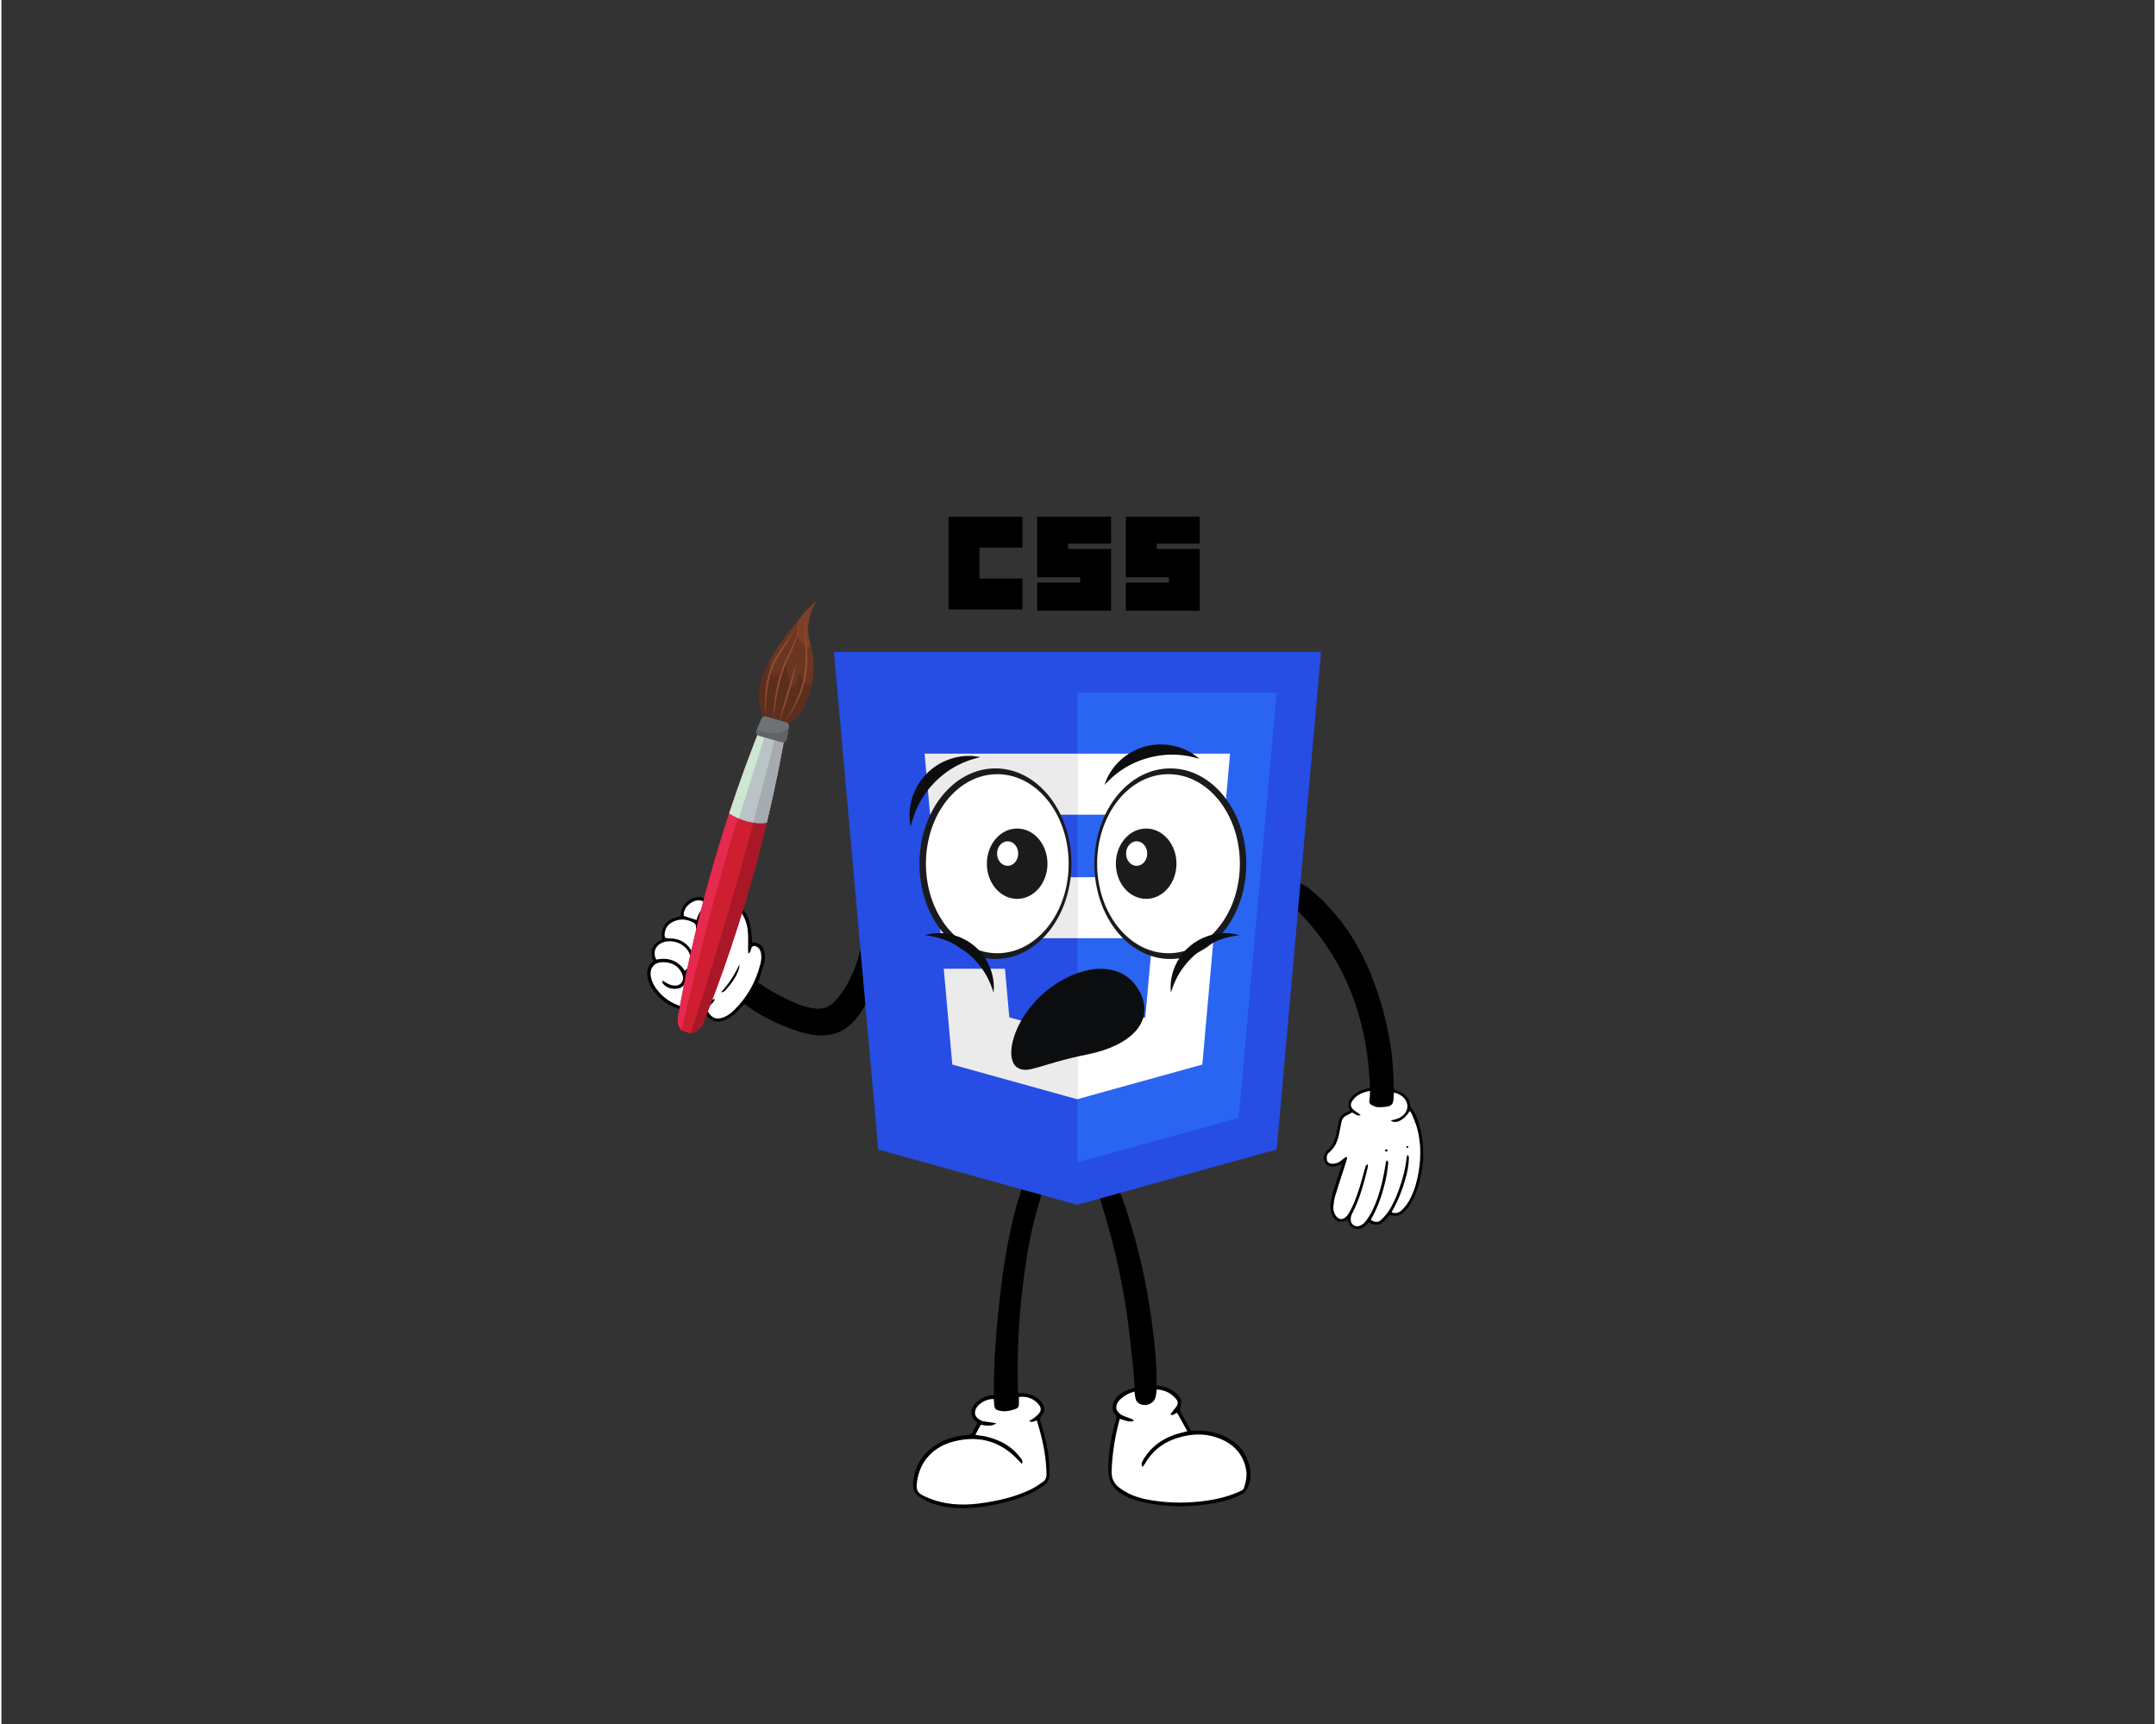 <svg xmlns="http://www.w3.org/2000/svg" xmlns:xlink="http://www.w3.org/1999/xlink" width="944" zoomAndPan="magnify" viewBox="0 0 708 567" height="755" preserveAspectRatio="xMidYMid meet" version="1.0"><rect x="0" y="0" width="708" height="567" fill="#333333" stroke="none"/><defs><clipPath id="669a7a2d40"><path d="M 212 294.656 L 291.355 294.656 L 291.355 341 L 212 341 Z M 212 294.656 " clip-rule="nonzero"/></clipPath><clipPath id="1d8461f722"><path d="M 249 197 L 268 197 L 268 239 L 249 239 Z M 249 197 " clip-rule="nonzero"/></clipPath><clipPath id="8a14acb5bb"><path d="M 315.602 297.809 L 224.305 341.344 L 176.582 241.258 L 267.875 197.723 Z M 315.602 297.809 " clip-rule="nonzero"/></clipPath><clipPath id="0262035b42"><path d="M 315.602 297.809 L 224.305 341.344 L 176.582 241.258 L 267.875 197.723 Z M 315.602 297.809 " clip-rule="nonzero"/></clipPath><clipPath id="2c17ec1e48"><path d="M 315.602 297.809 L 224.305 341.344 L 176.582 241.258 L 267.875 197.723 Z M 315.602 297.809 " clip-rule="nonzero"/></clipPath><clipPath id="d252c6212e"><path d="M 261 197 L 268 197 L 268 213 L 261 213 Z M 261 197 " clip-rule="nonzero"/></clipPath><clipPath id="374031e873"><path d="M 315.602 297.809 L 224.305 341.344 L 176.582 241.258 L 267.875 197.723 Z M 315.602 297.809 " clip-rule="nonzero"/></clipPath><clipPath id="0d2140eca6"><path d="M 315.602 297.809 L 224.305 341.344 L 176.582 241.258 L 267.875 197.723 Z M 315.602 297.809 " clip-rule="nonzero"/></clipPath><clipPath id="bb5d662740"><path d="M 315.602 297.809 L 224.305 341.344 L 176.582 241.258 L 267.875 197.723 Z M 315.602 297.809 " clip-rule="nonzero"/></clipPath><clipPath id="679d40db0e"><path d="M 249 217 L 267 217 L 267 239 L 249 239 Z M 249 217 " clip-rule="nonzero"/></clipPath><clipPath id="f8a6b2082a"><path d="M 315.602 297.809 L 224.305 341.344 L 176.582 241.258 L 267.875 197.723 Z M 315.602 297.809 " clip-rule="nonzero"/></clipPath><clipPath id="5f041d2302"><path d="M 315.602 297.809 L 224.305 341.344 L 176.582 241.258 L 267.875 197.723 Z M 315.602 297.809 " clip-rule="nonzero"/></clipPath><clipPath id="9ad840a831"><path d="M 315.602 297.809 L 224.305 341.344 L 176.582 241.258 L 267.875 197.723 Z M 315.602 297.809 " clip-rule="nonzero"/></clipPath><clipPath id="b1f84da665"><path d="M 222 236 L 259 236 L 259 340 L 222 340 Z M 222 236 " clip-rule="nonzero"/></clipPath><clipPath id="3e6b4d6c9b"><path d="M 315.602 297.809 L 224.305 341.344 L 176.582 241.258 L 267.875 197.723 Z M 315.602 297.809 " clip-rule="nonzero"/></clipPath><clipPath id="25a6ee3c07"><path d="M 315.602 297.809 L 224.305 341.344 L 176.582 241.258 L 267.875 197.723 Z M 315.602 297.809 " clip-rule="nonzero"/></clipPath><clipPath id="6855a2628d"><path d="M 315.602 297.809 L 224.305 341.344 L 176.582 241.258 L 267.875 197.723 Z M 315.602 297.809 " clip-rule="nonzero"/></clipPath><clipPath id="662566b890"><path d="M 222 235 L 253 235 L 253 339 L 222 339 Z M 222 235 " clip-rule="nonzero"/></clipPath><clipPath id="a0cfe21402"><path d="M 315.602 297.809 L 224.305 341.344 L 176.582 241.258 L 267.875 197.723 Z M 315.602 297.809 " clip-rule="nonzero"/></clipPath><clipPath id="cf0ce764e0"><path d="M 315.602 297.809 L 224.305 341.344 L 176.582 241.258 L 267.875 197.723 Z M 315.602 297.809 " clip-rule="nonzero"/></clipPath><clipPath id="707ba7dcee"><path d="M 315.602 297.809 L 224.305 341.344 L 176.582 241.258 L 267.875 197.723 Z M 315.602 297.809 " clip-rule="nonzero"/></clipPath><clipPath id="cf1015e873"><path d="M 226 237 L 259 237 L 259 340 L 226 340 Z M 226 237 " clip-rule="nonzero"/></clipPath><clipPath id="2c976d4272"><path d="M 315.602 297.809 L 224.305 341.344 L 176.582 241.258 L 267.875 197.723 Z M 315.602 297.809 " clip-rule="nonzero"/></clipPath><clipPath id="1f40977f76"><path d="M 315.602 297.809 L 224.305 341.344 L 176.582 241.258 L 267.875 197.723 Z M 315.602 297.809 " clip-rule="nonzero"/></clipPath><clipPath id="0ca6dd0296"><path d="M 315.602 297.809 L 224.305 341.344 L 176.582 241.258 L 267.875 197.723 Z M 315.602 297.809 " clip-rule="nonzero"/></clipPath><clipPath id="2b69b991a8"><path d="M 239 236 L 259 236 L 259 271 L 239 271 Z M 239 236 " clip-rule="nonzero"/></clipPath><clipPath id="702ef097b0"><path d="M 315.602 297.809 L 224.305 341.344 L 176.582 241.258 L 267.875 197.723 Z M 315.602 297.809 " clip-rule="nonzero"/></clipPath><clipPath id="c12867dede"><path d="M 315.602 297.809 L 224.305 341.344 L 176.582 241.258 L 267.875 197.723 Z M 315.602 297.809 " clip-rule="nonzero"/></clipPath><clipPath id="289d400364"><path d="M 315.602 297.809 L 224.305 341.344 L 176.582 241.258 L 267.875 197.723 Z M 315.602 297.809 " clip-rule="nonzero"/></clipPath><clipPath id="37b7bc89ab"><path d="M 239 236 L 253 236 L 253 270 L 239 270 Z M 239 236 " clip-rule="nonzero"/></clipPath><clipPath id="3aebb2b047"><path d="M 315.602 297.809 L 224.305 341.344 L 176.582 241.258 L 267.875 197.723 Z M 315.602 297.809 " clip-rule="nonzero"/></clipPath><clipPath id="abacebe83c"><path d="M 315.602 297.809 L 224.305 341.344 L 176.582 241.258 L 267.875 197.723 Z M 315.602 297.809 " clip-rule="nonzero"/></clipPath><clipPath id="6dc8f8a835"><path d="M 315.602 297.809 L 224.305 341.344 L 176.582 241.258 L 267.875 197.723 Z M 315.602 297.809 " clip-rule="nonzero"/></clipPath><clipPath id="f7510eacc7"><path d="M 247 237 L 259 237 L 259 271 L 247 271 Z M 247 237 " clip-rule="nonzero"/></clipPath><clipPath id="d16c839511"><path d="M 315.602 297.809 L 224.305 341.344 L 176.582 241.258 L 267.875 197.723 Z M 315.602 297.809 " clip-rule="nonzero"/></clipPath><clipPath id="970dabb910"><path d="M 315.602 297.809 L 224.305 341.344 L 176.582 241.258 L 267.875 197.723 Z M 315.602 297.809 " clip-rule="nonzero"/></clipPath><clipPath id="a8524381b7"><path d="M 315.602 297.809 L 224.305 341.344 L 176.582 241.258 L 267.875 197.723 Z M 315.602 297.809 " clip-rule="nonzero"/></clipPath><clipPath id="f7bcf777a1"><path d="M 248 235 L 259 235 L 259 245 L 248 245 Z M 248 235 " clip-rule="nonzero"/></clipPath><clipPath id="b144043e92"><path d="M 315.602 297.809 L 224.305 341.344 L 176.582 241.258 L 267.875 197.723 Z M 315.602 297.809 " clip-rule="nonzero"/></clipPath><clipPath id="1ab50a25fc"><path d="M 315.602 297.809 L 224.305 341.344 L 176.582 241.258 L 267.875 197.723 Z M 315.602 297.809 " clip-rule="nonzero"/></clipPath><clipPath id="9917b2fa1d"><path d="M 315.602 297.809 L 224.305 341.344 L 176.582 241.258 L 267.875 197.723 Z M 315.602 297.809 " clip-rule="nonzero"/></clipPath><clipPath id="be597e4487"><path d="M 248 239 L 259 239 L 259 245 L 248 245 Z M 248 239 " clip-rule="nonzero"/></clipPath><clipPath id="d089245b0f"><path d="M 315.602 297.809 L 224.305 341.344 L 176.582 241.258 L 267.875 197.723 Z M 315.602 297.809 " clip-rule="nonzero"/></clipPath><clipPath id="17e24d3167"><path d="M 315.602 297.809 L 224.305 341.344 L 176.582 241.258 L 267.875 197.723 Z M 315.602 297.809 " clip-rule="nonzero"/></clipPath><clipPath id="9d85de5a30"><path d="M 315.602 297.809 L 224.305 341.344 L 176.582 241.258 L 267.875 197.723 Z M 315.602 297.809 " clip-rule="nonzero"/></clipPath><clipPath id="6ef521b816"><path d="M 257 204 L 265 204 L 265 238 L 257 238 Z M 257 204 " clip-rule="nonzero"/></clipPath><clipPath id="150a82cd16"><path d="M 315.602 297.809 L 224.305 341.344 L 176.582 241.258 L 267.875 197.723 Z M 315.602 297.809 " clip-rule="nonzero"/></clipPath><clipPath id="c90b8b8058"><path d="M 315.602 297.809 L 224.305 341.344 L 176.582 241.258 L 267.875 197.723 Z M 315.602 297.809 " clip-rule="nonzero"/></clipPath><clipPath id="4abece6544"><path d="M 315.602 297.809 L 224.305 341.344 L 176.582 241.258 L 267.875 197.723 Z M 315.602 297.809 " clip-rule="nonzero"/></clipPath><clipPath id="26e996e5b5"><path d="M 255 217 L 262 217 L 262 237 L 255 237 Z M 255 217 " clip-rule="nonzero"/></clipPath><clipPath id="ad233e404c"><path d="M 315.602 297.809 L 224.305 341.344 L 176.582 241.258 L 267.875 197.723 Z M 315.602 297.809 " clip-rule="nonzero"/></clipPath><clipPath id="6d71859346"><path d="M 315.602 297.809 L 224.305 341.344 L 176.582 241.258 L 267.875 197.723 Z M 315.602 297.809 " clip-rule="nonzero"/></clipPath><clipPath id="ff18188681"><path d="M 315.602 297.809 L 224.305 341.344 L 176.582 241.258 L 267.875 197.723 Z M 315.602 297.809 " clip-rule="nonzero"/></clipPath><clipPath id="363be95872"><path d="M 253 205 L 263 205 L 263 237 L 253 237 Z M 253 205 " clip-rule="nonzero"/></clipPath><clipPath id="f0ccfbcc19"><path d="M 315.602 297.809 L 224.305 341.344 L 176.582 241.258 L 267.875 197.723 Z M 315.602 297.809 " clip-rule="nonzero"/></clipPath><clipPath id="124eca18e7"><path d="M 315.602 297.809 L 224.305 341.344 L 176.582 241.258 L 267.875 197.723 Z M 315.602 297.809 " clip-rule="nonzero"/></clipPath><clipPath id="e42e2064d6"><path d="M 315.602 297.809 L 224.305 341.344 L 176.582 241.258 L 267.875 197.723 Z M 315.602 297.809 " clip-rule="nonzero"/></clipPath><clipPath id="25d48637f0"><path d="M 251 205 L 262 205 L 262 236 L 251 236 Z M 251 205 " clip-rule="nonzero"/></clipPath><clipPath id="4ac260261f"><path d="M 315.602 297.809 L 224.305 341.344 L 176.582 241.258 L 267.875 197.723 Z M 315.602 297.809 " clip-rule="nonzero"/></clipPath><clipPath id="824990dc90"><path d="M 315.602 297.809 L 224.305 341.344 L 176.582 241.258 L 267.875 197.723 Z M 315.602 297.809 " clip-rule="nonzero"/></clipPath><clipPath id="bcc38db123"><path d="M 315.602 297.809 L 224.305 341.344 L 176.582 241.258 L 267.875 197.723 Z M 315.602 297.809 " clip-rule="nonzero"/></clipPath><clipPath id="f2348b3fcc"><path d="M 422 289.676 L 468 289.676 L 468 404.305 L 422 404.305 Z M 422 289.676 " clip-rule="nonzero"/></clipPath><clipPath id="769c467fc2"><path d="M 299.465 383.602 L 411 383.602 L 411 495.98 L 299.465 495.98 Z M 299.465 383.602 " clip-rule="nonzero"/></clipPath><clipPath id="0b7cbefede"><path d="M 273.641 214 L 433.969 214 L 433.969 396.16 L 273.641 396.16 Z M 273.641 214 " clip-rule="nonzero"/></clipPath><clipPath id="1f609c3546"><path d="M 311 169.898 L 336 169.898 L 336 201 L 311 201 Z M 311 169.898 " clip-rule="nonzero"/></clipPath><clipPath id="39c8d82822"><path d="M 340 169.898 L 365 169.898 L 365 201 L 340 201 Z M 340 169.898 " clip-rule="nonzero"/></clipPath><clipPath id="df6c2e45b1"><path d="M 369 169.898 L 395 169.898 L 395 201 L 369 201 Z M 369 169.898 " clip-rule="nonzero"/></clipPath><clipPath id="0b5c1277db"><path d="M 359 252 L 409.379 252 L 409.379 316 L 359 316 Z M 359 252 " clip-rule="nonzero"/></clipPath><clipPath id="67550de3f6"><path d="M 298.496 248 L 322 248 L 322 272 L 298.496 272 Z M 298.496 248 " clip-rule="nonzero"/></clipPath><clipPath id="3c3424fa35"><path d="M 362 244.633 L 394 244.633 L 394 259 L 362 259 Z M 362 244.633 " clip-rule="nonzero"/></clipPath><clipPath id="52c4e5acee"><path d="M 332.051 318.5 L 375.898 318.5 L 375.898 351.77 L 332.051 351.77 Z M 332.051 318.5 " clip-rule="nonzero"/></clipPath></defs><g clip-path="url(#669a7a2d40)"><path fill="#000000" d="M 291.273 304.941 C 291.141 306.93 290.965 308.926 290.598 310.883 C 289.418 317.199 287.457 323.277 284.684 329.09 C 283.645 331.27 282.438 333.355 280.859 335.203 C 277.227 339.453 272.602 341.066 267.09 340.281 C 263.734 339.805 260.555 338.691 257.43 337.434 C 254.074 336.082 250.855 334.453 247.789 332.535 C 246.609 331.797 245.504 330.957 244.281 330.109 C 243.492 330.945 242.699 331.828 241.855 332.66 C 240.684 333.82 239.375 334.805 237.824 335.422 C 236.477 335.961 235.109 336.07 233.758 335.445 C 232.535 334.887 231.688 333.996 231.363 332.668 C 231.305 332.434 231.23 332.207 231.145 331.898 C 230.562 332.062 230.027 332.227 229.48 332.355 C 227.324 332.863 225.227 332.484 223.16 331.875 C 219.488 330.797 216.516 328.695 214.316 325.59 C 213.645 324.645 213.082 323.559 212.723 322.449 C 211.949 320.031 212.156 317.762 214.336 316.074 C 213.055 312.344 214.145 310.266 217.223 308.898 C 217.223 307.977 217.066 307.07 217.246 306.238 C 217.812 303.672 219.531 302.18 222.066 301.566 C 222.5 301.465 222.938 301.387 223.316 301.305 C 223.453 300.488 223.473 299.734 223.719 299.059 C 224.539 296.797 226.258 295.5 228.582 295.016 C 230.051 294.707 231.172 295.219 232.617 296.66 C 233.484 296.348 234.34 295.922 235.242 295.734 C 238.73 295.016 241.551 296.203 243.758 298.891 C 245.27 300.738 246.062 302.93 246.422 305.254 C 246.648 306.734 246.699 308.242 246.84 309.82 C 246.938 309.836 247.09 309.883 247.234 309.891 C 249.176 309.949 250.445 311 250.867 312.895 C 251.164 314.238 251.102 315.594 250.746 316.891 C 250.184 318.926 249.488 320.926 248.816 323.035 C 251.543 325.004 254.566 326.715 257.691 328.262 C 260.152 329.48 262.652 330.625 265.355 331.238 C 266.035 331.395 266.723 331.531 267.414 331.617 C 270.094 331.945 272.352 331.113 274.176 329.129 C 277.184 325.848 279.168 321.977 280.766 317.887 C 282.016 314.684 282.641 311.309 283.492 307.996 C 283.754 306.977 284.094 305.953 284.574 305.02 C 285.508 303.207 287.488 302.371 289.477 302.797 C 290.59 303.039 291.348 303.801 291.273 304.941 Z M 291.273 304.941 " fill-opacity="1" fill-rule="nonzero"/></g><path fill="#000000" d="M 244.941 329.312 C 246.121 327.418 247.211 325.66 248.305 323.895 C 252.398 326.727 256.727 329.129 261.336 331.016 C 263.434 331.871 265.59 332.504 267.871 332.672 C 270.535 332.867 272.801 332.027 274.676 330.16 C 277.234 327.605 278.973 324.516 280.527 321.309 C 282.297 317.648 283.293 313.742 284.215 309.812 C 284.539 308.434 284.957 307.062 285.473 305.738 C 285.918 304.586 286.906 303.973 288.133 303.824 C 288.523 303.777 288.957 303.828 289.34 303.941 C 290.141 304.176 290.473 304.688 290.352 305.508 C 289.117 314.066 286.895 322.336 282.914 330.078 C 281.996 331.863 280.906 333.539 279.531 335.02 C 276.457 338.332 272.676 339.766 268.137 339.328 C 265.035 339.031 262.117 338.074 259.238 337.004 C 255.074 335.457 251.129 333.445 247.387 331.062 C 246.566 330.535 245.793 329.926 244.941 329.312 Z M 244.941 329.312 " fill-opacity="1" fill-rule="nonzero"/><path fill="#ffffff" d="M 245.555 313.477 C 246.367 313.176 246.352 312.609 246.473 312.125 C 246.742 311.051 247.371 310.777 248.375 311.293 C 249.125 311.684 249.484 312.34 249.691 313.125 C 250.035 314.434 249.875 315.73 249.555 316.996 C 248.117 322.742 245.305 327.742 241.117 331.961 C 239.93 333.16 238.586 334.168 236.93 334.68 C 235.812 335.023 234.695 335.004 233.75 334.301 C 233.184 333.879 232.688 333.281 232.355 332.656 C 231.848 331.695 231.992 331.402 232.836 330.695 C 233.242 330.355 233.648 330 233.996 329.602 C 234.242 329.324 234.391 328.957 234.586 328.629 C 234.52 328.574 234.453 328.516 234.387 328.457 C 234.199 328.547 233.992 328.617 233.816 328.734 C 233.613 328.867 233.426 329.035 233.254 329.207 C 231.129 331.363 228.52 331.867 225.648 331.375 C 221.461 330.656 218.039 328.629 215.453 325.273 C 214.469 323.996 213.777 322.578 213.527 320.957 C 213.117 318.309 214.621 316.449 217.301 316.383 C 219.594 316.328 221.629 316.984 223.059 318.859 C 223.539 319.488 223.91 320.273 224.086 321.043 C 224.461 322.691 223.301 324.035 221.605 324.074 C 220.449 324.102 219.441 323.668 218.48 323.094 C 218.145 322.891 217.812 322.684 217.383 322.422 C 217.195 323.219 217.637 323.555 218.004 323.902 C 219.02 324.859 220.293 325.172 221.637 325.137 C 224.191 325.074 225.355 323.426 225.164 320.176 C 227.094 318.762 227.797 316.77 227.637 314.379 C 230.285 313.633 231.285 311.656 231.574 309.078 C 232.168 309.012 232.715 308.949 233.238 308.891 C 232.898 310.34 232.504 311.703 232.273 313.094 C 232.043 314.461 232.352 315.77 233.133 316.945 C 233.523 317.535 233.578 317.551 234.398 317.656 C 234.41 317.586 234.461 317.48 234.43 317.449 C 232.875 315.781 232.723 313.816 233.199 311.73 C 233.316 311.215 233.496 310.711 233.645 310.203 C 233.953 309.152 234.48 308.355 235.57 307.859 C 236.828 307.289 237.75 306.273 238.34 305.008 C 238.535 304.582 238.805 304.148 238.426 303.461 C 238.16 303.82 237.926 304.074 237.77 304.359 C 236.754 306.188 235.164 307.266 233.18 307.797 C 231.23 308.312 229.988 307.516 229.594 305.543 C 229 302.562 230.945 298.875 233.879 297.41 C 236.812 295.945 240.258 296.621 242.508 299.141 C 244.355 301.203 245.223 303.703 245.453 306.387 C 245.617 308.289 245.504 310.211 245.512 312.125 C 245.512 312.539 245.535 312.957 245.555 313.477 Z M 242.648 317.172 C 242.102 318.234 241.598 319.328 240.992 320.359 C 240.352 321.445 239.668 322.512 238.914 323.523 C 238.207 324.484 237.391 325.371 236.621 326.285 C 237.793 326.227 238.281 325.336 238.887 324.648 C 241.113 322.133 242.867 318.844 242.648 317.172 Z M 230.492 309.191 C 230.477 308.977 230.375 308.684 230.215 308.578 C 228.809 307.629 228.379 306.23 228.371 304.664 C 228.367 304.043 228.117 303.68 227.613 303.398 C 225.207 302.047 222.766 301.969 220.367 303.336 C 218.922 304.16 218.188 305.523 218.066 307.16 C 217.98 308.293 218.32 308.582 219.453 308.555 C 222.719 308.484 225.234 309.793 226.926 312.594 C 227.051 312.801 227.172 313.004 227.32 313.254 C 229.277 312.773 230.598 311.043 230.492 309.191 Z M 224.668 319.145 C 224.824 319.062 224.945 319.027 225.027 318.949 C 226.902 317.266 227.156 314.551 225.645 312.426 C 224.008 310.125 220.887 308.992 218.133 309.688 C 215.211 310.43 213.988 312.906 215.312 315.508 C 219.176 314.766 222.414 315.723 224.668 319.145 Z M 229.062 296.043 C 226.645 296.176 224.047 298.648 224.371 301.156 C 225.758 301.605 227.133 302.055 228.562 302.516 C 229.113 300.516 230.156 298.805 231.707 297.441 C 230.801 296.289 230.207 295.977 229.062 296.043 Z M 229.062 296.043 " fill-opacity="1" fill-rule="nonzero"/><g clip-path="url(#1d8461f722)"><g clip-path="url(#8a14acb5bb)"><g clip-path="url(#0262035b42)"><g clip-path="url(#2c17ec1e48)"><path fill="#6a3622" d="M 251.332 237.156 C 249.031 233.488 248.711 228.832 249.68 224.609 C 250.652 220.391 252.809 216.531 255.199 212.914 C 258.832 207.426 263.066 202.332 267.805 197.762 C 265.98 201.625 265.77 202.758 265.32 205.414 C 264.855 208.141 265.859 210.863 266.453 213.566 C 267.918 220.277 266.758 227.523 263.262 233.449 C 261.859 235.832 259.715 238.203 256.949 238.246 C 254.516 238.285 251.332 237.156 251.332 237.156 " fill-opacity="1" fill-rule="nonzero"/></g></g></g></g><g clip-path="url(#d252c6212e)"><g clip-path="url(#374031e873)"><g clip-path="url(#0d2140eca6)"><g clip-path="url(#bb5d662740)"><path fill="#7c4029" d="M 262.164 210.105 C 262.707 211.145 263.535 212.023 264.574 212.547 C 266.684 213.605 265.938 211.488 265.684 210.391 C 265.301 208.734 265.039 207.074 265.32 205.414 C 265.77 202.758 265.98 201.625 267.805 197.762 C 264.805 200.66 260.699 203.629 261.543 208.293 C 261.656 208.922 261.867 209.539 262.164 210.105 " fill-opacity="1" fill-rule="nonzero"/></g></g></g></g><g clip-path="url(#679d40db0e)"><g clip-path="url(#f8a6b2082a)"><g clip-path="url(#5f041d2302)"><g clip-path="url(#9ad840a831)"><path fill="#5c2f1d" d="M 265.633 225.133 C 265.25 225.352 264.68 225.285 264.383 224.949 C 263.359 223.781 262.965 222.398 262.441 221.027 C 261.883 222.164 261.758 223.781 261.328 224.781 C 260.922 225.719 259.684 225.785 259.328 224.758 C 258.523 222.422 258.273 219.961 257.77 217.555 C 256.848 219 256.137 220.598 255.148 221.996 C 254.75 222.559 253.68 222.746 253.359 221.965 C 252.703 220.379 252.602 218.77 252.637 217.133 C 251.348 219.504 250.285 221.988 249.68 224.609 C 248.711 228.832 249.031 233.488 251.332 237.156 C 251.332 237.156 254.516 238.285 256.949 238.246 C 259.715 238.203 261.859 235.832 263.262 233.449 C 264.918 230.645 266.043 227.535 266.621 224.332 C 266.332 224.645 266.004 224.918 265.633 225.133 " fill-opacity="1" fill-rule="nonzero"/></g></g></g></g><g clip-path="url(#b1f84da665)"><g clip-path="url(#3e6b4d6c9b)"><g clip-path="url(#25a6ee3c07)"><g clip-path="url(#6855a2628d)"><path fill="#d01e31" d="M 226.887 339.656 C 226.719 339.691 226.551 339.73 226.383 339.77 C 225.379 339.422 224.609 339.156 223.609 338.805 C 222.598 337.547 222.176 335.914 222.457 334.324 C 228.418 300.703 237.922 267.793 250.816 236.152 L 250.863 236.125 L 258.211 238.199 L 258.238 238.242 C 252.578 271.793 243.391 304.656 230.832 336.289 C 230.156 337.992 228.676 339.25 226.887 339.656 " fill-opacity="1" fill-rule="nonzero"/></g></g></g></g><g clip-path="url(#662566b890)"><g clip-path="url(#a0cfe21402)"><g clip-path="url(#cf0ce764e0)"><g clip-path="url(#707ba7dcee)"><path fill="#e6294f" d="M 223.621 338.824 L 223.609 338.805 C 222.598 337.547 222.176 335.914 222.457 334.324 C 228.426 300.645 237.953 267.684 250.883 235.988 C 252.047 236.426 251.512 236.227 252.68 236.664 C 241.145 270.082 231.402 304.344 223.621 338.824 " fill-opacity="1" fill-rule="nonzero"/></g></g></g></g><g clip-path="url(#cf1015e873)"><g clip-path="url(#2c976d4272)"><g clip-path="url(#1f40977f76)"><g clip-path="url(#0ca6dd0296)"><path fill="#aa1727" d="M 226.742 339.688 L 226.711 339.695 C 237.613 306.109 247.355 271.863 255.758 237.574 C 257.375 237.906 256.648 237.758 258.266 238.09 C 252.617 271.633 243.445 304.488 230.902 336.117 C 230.188 337.918 228.633 339.254 226.742 339.688 " fill-opacity="1" fill-rule="nonzero"/></g></g></g></g><g clip-path="url(#2b69b991a8)"><g clip-path="url(#702ef097b0)"><g clip-path="url(#c12867dede)"><g clip-path="url(#289d400364)"><path fill="#bac3c6" d="M 251.652 270.523 C 254.215 259.836 256.414 249.059 258.246 238.207 L 250.832 236.117 C 246.629 246.422 242.793 256.863 239.316 267.418 C 242.988 269.891 247.402 271.09 251.652 270.523 " fill-opacity="1" fill-rule="nonzero"/></g></g></g></g><g clip-path="url(#37b7bc89ab)"><g clip-path="url(#3aebb2b047)"><g clip-path="url(#abacebe83c)"><g clip-path="url(#6dc8f8a835)"><path fill="#cde7d3" d="M 252.672 236.672 L 250.832 236.117 C 246.629 246.422 242.793 256.863 239.316 267.418 C 240.32 268.094 241.379 268.668 242.473 269.141 L 252.672 236.672 " fill-opacity="1" fill-rule="nonzero"/></g></g></g></g><g clip-path="url(#f7510eacc7)"><g clip-path="url(#d16c839511)"><g clip-path="url(#970dabb910)"><g clip-path="url(#a8524381b7)"><path fill="#a5acaf" d="M 247.203 270.492 C 248.68 270.699 250.176 270.723 251.652 270.523 C 254.215 259.836 256.414 249.059 258.246 238.207 L 255.758 237.574 L 247.203 270.492 " fill-opacity="1" fill-rule="nonzero"/></g></g></g></g><g clip-path="url(#f7bcf777a1)"><g clip-path="url(#b144043e92)"><g clip-path="url(#1ab50a25fc)"><g clip-path="url(#9917b2fa1d)"><path fill="#6f7275" d="M 258.27 242.953 C 258.5 241.621 258.727 240.285 258.945 238.949 C 259.055 238.277 258.648 237.633 258.004 237.453 L 251.434 235.598 C 250.789 235.418 250.105 235.758 249.844 236.387 C 249.328 237.637 248.816 238.891 248.309 240.145 C 248.008 240.891 248.41 241.723 249.164 241.938 L 256.602 244.031 C 257.355 244.246 258.137 243.742 258.27 242.953 " fill-opacity="1" fill-rule="nonzero"/></g></g></g></g><g clip-path="url(#be597e4487)"><g clip-path="url(#d089245b0f)"><g clip-path="url(#17e24d3167)"><g clip-path="url(#9d85de5a30)"><path fill="#616365" d="M 258.27 242.953 C 258.484 241.723 258.691 240.488 258.895 239.254 C 256.793 241.711 252.219 241.516 248.398 239.93 C 248.367 240 248.34 240.074 248.309 240.145 C 248.008 240.891 248.41 241.723 249.164 241.938 L 256.602 244.031 C 257.355 244.246 258.137 243.742 258.27 242.953 " fill-opacity="1" fill-rule="nonzero"/></g></g></g></g><g clip-path="url(#6ef521b816)"><g clip-path="url(#150a82cd16)"><g clip-path="url(#c90b8b8058)"><g clip-path="url(#4abece6544)"><path fill="#964e33" d="M 257.434 237.289 C 257.434 237.289 257.469 237.301 257.523 237.262 C 257.578 237.227 257.648 237.156 257.727 237.059 C 257.891 236.863 258.09 236.547 258.336 236.141 C 258.586 235.734 258.863 235.23 259.184 234.648 C 259.344 234.359 259.516 234.051 259.695 233.723 C 259.875 233.398 260.082 233.062 260.254 232.699 C 260.441 232.336 260.633 231.957 260.832 231.57 C 261.027 231.18 261.207 230.762 261.398 230.34 C 261.496 230.125 261.594 229.91 261.691 229.695 C 261.781 229.473 261.871 229.25 261.965 229.023 C 262.055 228.797 262.148 228.566 262.242 228.336 L 262.379 228 L 262.504 227.637 C 262.672 227.156 262.836 226.664 263.008 226.168 C 263.152 225.668 263.277 225.16 263.418 224.652 C 263.57 224.148 263.66 223.617 263.766 223.094 L 263.922 222.301 C 263.977 222.035 264 221.766 264.039 221.5 C 264.109 220.965 264.207 220.434 264.254 219.898 C 264.297 219.363 264.344 218.828 264.391 218.301 C 264.434 217.238 264.504 216.191 264.484 215.176 C 264.5 214.16 264.461 213.18 264.438 212.25 C 264.402 211.32 264.324 210.441 264.266 209.629 C 264.199 208.812 264.164 208.062 264.164 207.398 C 264.148 207.066 264.172 206.754 264.18 206.465 C 264.18 206.176 264.207 205.914 264.234 205.676 C 264.262 205.438 264.273 205.223 264.309 205.043 C 264.348 204.859 264.379 204.707 264.402 204.582 C 264.457 204.332 264.484 204.199 264.484 204.199 C 264.484 204.199 264.465 204.332 264.434 204.586 C 264.418 204.711 264.398 204.867 264.375 205.051 C 264.355 205.234 264.359 205.445 264.344 205.684 C 264.332 205.918 264.32 206.18 264.336 206.465 C 264.348 206.754 264.34 207.059 264.375 207.391 C 264.418 208.047 264.496 208.789 264.582 209.598 C 264.672 210.406 264.781 211.289 264.852 212.227 C 264.91 213.16 264.988 214.148 264.988 215.172 C 264.996 215.684 265.012 216.203 264.988 216.73 C 264.973 217.262 264.969 217.793 264.938 218.332 C 264.895 218.871 264.852 219.41 264.809 219.953 C 264.762 220.5 264.668 221.039 264.602 221.582 C 264.559 221.855 264.535 222.125 264.477 222.395 L 264.312 223.199 C 264.199 223.734 264.109 224.27 263.945 224.793 C 263.801 225.316 263.664 225.84 263.504 226.344 C 263.328 226.836 263.148 227.324 262.973 227.801 L 262.844 228.16 L 262.691 228.52 C 262.59 228.75 262.488 228.977 262.391 229.203 C 262.289 229.43 262.191 229.652 262.094 229.875 C 261.984 230.09 261.879 230.301 261.773 230.512 C 261.562 230.934 261.367 231.348 261.156 231.734 C 260.941 232.121 260.734 232.496 260.531 232.855 C 260.137 233.574 259.715 234.191 259.367 234.758 C 259.012 235.316 258.703 235.809 258.43 236.199 C 258.16 236.594 257.926 236.891 257.75 237.078 C 257.664 237.172 257.586 237.238 257.527 237.266 C 257.469 237.305 257.434 237.289 257.434 237.289 " fill-opacity="1" fill-rule="nonzero"/></g></g></g></g><g clip-path="url(#26e996e5b5)"><g clip-path="url(#ad233e404c)"><g clip-path="url(#6d71859346)"><g clip-path="url(#ff18188681)"><path fill="#964e33" d="M 255.875 236.852 C 255.875 236.852 255.949 236.555 256.082 236.031 C 256.219 235.512 256.418 234.766 256.652 233.875 C 256.891 232.984 257.188 231.953 257.504 230.844 C 257.824 229.738 258.168 228.559 258.512 227.383 C 258.863 226.207 259.215 225.031 259.543 223.926 C 259.703 223.375 259.879 222.844 260.02 222.336 C 260.168 221.832 260.309 221.355 260.434 220.91 C 260.559 220.469 260.703 220.07 260.789 219.707 C 260.883 219.344 260.965 219.027 261.031 218.77 C 261.168 218.25 261.25 217.953 261.25 217.953 C 261.25 217.953 261.215 218.258 261.141 218.789 C 261.098 219.055 261.051 219.383 260.996 219.754 C 260.945 220.129 260.848 220.539 260.754 220.988 C 260.652 221.441 260.543 221.93 260.43 222.445 C 260.316 222.965 260.168 223.5 260.023 224.059 C 259.875 224.617 259.73 225.195 259.566 225.777 C 259.398 226.359 259.227 226.949 259.055 227.543 C 258.703 228.719 258.34 229.895 257.98 230.988 C 257.625 232.086 257.273 233.102 256.961 233.973 C 256.656 234.844 256.371 235.559 256.188 236.062 C 255.992 236.566 255.875 236.852 255.875 236.852 " fill-opacity="1" fill-rule="nonzero"/></g></g></g></g><g clip-path="url(#363be95872)"><g clip-path="url(#f0ccfbcc19)"><g clip-path="url(#124eca18e7)"><g clip-path="url(#e42e2064d6)"><path fill="#964e33" d="M 253.879 236.289 C 253.879 236.289 253.875 235.789 253.91 234.918 C 253.957 234.047 254.016 232.797 254.184 231.309 C 254.355 229.82 254.586 228.082 254.953 226.242 C 255.316 224.402 255.812 222.453 256.449 220.547 C 256.773 219.598 257.137 218.66 257.535 217.754 C 257.73 217.301 257.945 216.855 258.16 216.422 C 258.375 215.992 258.582 215.566 258.789 215.148 C 259.215 214.312 259.582 213.492 259.945 212.723 C 260.129 212.336 260.281 211.949 260.445 211.582 C 260.605 211.215 260.758 210.855 260.891 210.508 C 261.168 209.816 261.41 209.176 261.617 208.605 C 261.824 208.035 261.992 207.535 262.125 207.121 C 262.395 206.289 262.547 205.812 262.547 205.812 C 262.547 205.812 262.441 206.301 262.23 207.148 C 262.125 207.57 261.988 208.086 261.82 208.672 C 261.73 208.965 261.641 209.273 261.539 209.602 C 261.434 209.926 261.312 210.266 261.191 210.621 C 261.07 210.977 260.93 211.34 260.785 211.719 C 260.637 212.094 260.492 212.488 260.328 212.887 C 259.988 213.676 259.652 214.527 259.242 215.363 C 259.043 215.789 258.84 216.219 258.637 216.656 C 258.434 217.09 258.227 217.523 258.035 217.973 C 257.652 218.863 257.301 219.793 256.984 220.73 C 256.664 221.668 256.383 222.617 256.125 223.559 C 255.875 224.504 255.637 225.434 255.438 226.344 C 255.043 228.16 254.719 229.871 254.5 231.348 C 254.281 232.824 254.109 234.059 254.02 234.926 C 253.922 235.793 253.879 236.289 253.879 236.289 " fill-opacity="1" fill-rule="nonzero"/></g></g></g></g><g clip-path="url(#25d48637f0)"><g clip-path="url(#4ac260261f)"><g clip-path="url(#824990dc90)"><g clip-path="url(#bcc38db123)"><path fill="#964e33" d="M 251.434 235.598 C 251.434 235.598 251.406 235.477 251.375 235.238 C 251.34 235 251.297 234.652 251.258 234.211 C 251.223 233.766 251.184 233.227 251.156 232.602 C 251.133 231.98 251.102 231.281 251.125 230.516 C 251.129 229.75 251.172 228.918 251.23 228.043 C 251.266 227.605 251.297 227.152 251.344 226.695 C 251.406 226.238 251.469 225.77 251.531 225.293 C 251.605 224.82 251.699 224.34 251.785 223.852 C 251.867 223.363 252.004 222.879 252.117 222.387 C 252.223 221.895 252.387 221.41 252.535 220.918 C 252.609 220.672 252.684 220.426 252.762 220.184 L 253.039 219.461 L 253.316 218.742 C 253.406 218.5 253.535 218.277 253.641 218.043 L 253.977 217.348 L 254.145 217.004 L 254.34 216.676 C 254.602 216.242 254.859 215.801 255.125 215.387 C 255.395 214.977 255.664 214.574 255.926 214.176 C 256.449 213.379 256.969 212.613 257.457 211.887 C 257.703 211.527 257.941 211.172 258.172 210.832 C 258.395 210.484 258.609 210.152 258.816 209.832 C 259.227 209.188 259.609 208.605 259.953 208.086 C 260.301 207.57 260.57 207.102 260.809 206.727 C 261.035 206.344 261.234 206.055 261.352 205.844 C 261.469 205.637 261.535 205.527 261.535 205.527 C 261.535 205.527 261.48 205.645 261.379 205.859 C 261.277 206.078 261.113 206.387 260.902 206.781 C 260.691 207.172 260.449 207.66 260.133 208.195 C 259.828 208.734 259.48 209.344 259.09 210 C 258.895 210.332 258.691 210.676 258.48 211.031 C 258.262 211.379 258.039 211.742 257.809 212.113 C 257.344 212.855 256.859 213.641 256.344 214.445 C 256.09 214.848 255.832 215.262 255.566 215.676 C 255.32 216.094 255.07 216.516 254.82 216.941 L 254.629 217.262 L 254.469 217.598 L 254.148 218.277 C 254.047 218.504 253.922 218.723 253.84 218.961 L 253.293 220.367 C 253.211 220.605 253.141 220.848 253.066 221.086 C 252.918 221.566 252.754 222.035 252.648 222.523 C 252.535 223.008 252.391 223.48 252.301 223.957 C 252.207 224.434 252.105 224.906 252.023 225.371 C 251.949 225.84 251.875 226.301 251.805 226.75 C 251.742 227.203 251.695 227.648 251.641 228.078 C 251.547 228.945 251.477 229.766 251.441 230.523 C 251.418 230.906 251.406 231.27 251.395 231.613 C 251.383 231.961 251.363 232.289 251.367 232.602 C 251.355 233.219 251.359 233.758 251.367 234.203 C 251.383 234.645 251.391 234.996 251.406 235.234 C 251.414 235.473 251.434 235.598 251.434 235.598 " fill-opacity="1" fill-rule="nonzero"/></g></g></g></g><g clip-path="url(#f2348b3fcc)"><path fill="#000000" d="M 422.293 294.328 C 422.715 295.684 423.57 296.781 424.555 297.785 C 426.016 299.273 427.512 300.738 428.902 302.285 C 439.254 313.82 445.609 327.301 448.406 342.504 C 449.246 347.07 449.715 351.676 449.957 356.305 C 449.98 356.762 449.961 357.223 449.961 357.742 C 449.445 357.863 448.965 357.961 448.492 358.086 C 446.934 358.484 445.52 359.18 444.367 360.324 C 442.793 361.887 442.555 363.105 443.422 365.184 C 442.957 365.43 442.496 365.715 442.008 365.926 C 440.719 366.469 440 367.426 439.738 368.781 C 439.457 370.219 439.184 371.66 438.859 373.09 C 438.402 375.129 437.562 376.945 435.895 378.328 C 434.875 379.176 434.59 380.707 435.074 381.938 C 435.508 383.051 436.516 383.664 437.984 383.555 C 438.699 383.5 439.402 383.238 440.102 383.043 C 440.344 382.977 440.559 382.824 440.949 382.629 C 440.777 383.141 440.656 383.496 440.539 383.848 C 439.395 387.285 438.047 390.664 437.352 394.238 C 437.082 395.641 436.77 397.066 437.219 398.48 C 437.438 399.168 437.742 399.863 438.164 400.438 C 439.289 401.953 440.594 402.098 442.727 401.012 C 442.918 402.781 443.895 403.848 445.637 404.07 C 447.402 404.293 448.469 403.094 449.59 401.938 C 449.922 402.086 450.262 402.25 450.605 402.383 C 452.031 402.934 453.352 402.758 454.473 401.691 C 455.172 401.027 455.805 400.305 456.508 399.57 C 456.652 399.582 456.848 399.578 457.027 399.621 C 458.867 400.066 460.367 399.473 461.637 398.137 C 463.043 396.656 464.031 394.906 464.777 393.035 C 467.711 385.688 468.375 378.145 466.387 370.449 C 465.809 368.207 465.031 366.016 463.48 364.199 C 463.324 364.016 463.246 363.711 463.227 363.461 C 463.062 361.348 461.824 360.008 460.062 359.07 C 459.383 358.711 458.637 358.488 457.859 358.18 C 457.805 356.828 457.75 355.445 457.707 354.059 C 457.449 345.316 455.816 336.812 453.199 328.484 C 450.914 321.199 448.023 314.18 443.867 307.746 C 440.07 301.871 435.508 296.645 430.086 292.191 C 428.965 291.273 427.707 290.645 426.348 290.16 C 425.031 289.691 423.898 289.941 422.93 290.871 C 421.926 291.848 421.91 293.094 422.293 294.328 Z M 422.293 294.328 " fill-opacity="1" fill-rule="nonzero"/></g><path fill="#ffffff" d="M 463.129 365.266 C 461.328 368.25 458.441 369.75 456.844 368.434 C 457.352 368.305 457.773 368.176 458.203 368.09 C 459.336 367.859 460.309 367.324 461.117 366.516 C 462.656 364.984 462.73 362.852 461.332 361.188 C 460.531 360.234 459.395 359.57 457.891 359.227 C 457.84 359.988 457.797 360.742 457.734 361.492 C 457.617 362.949 457.105 363.609 455.664 363.844 C 454.605 364.02 453.508 364.109 452.445 364.023 C 451.754 363.973 451.051 363.609 450.43 363.258 C 449.867 362.934 449.668 362.422 449.828 361.676 C 450.023 360.75 449.973 359.777 450.031 358.691 C 447.641 359.125 445.648 359.926 444.289 361.852 C 443.41 363.086 443.586 364.113 444.785 365.074 C 445.266 365.461 445.801 365.781 446.297 366.141 C 446.496 366.285 446.672 366.461 446.984 366.73 C 445.688 367 444.977 366.152 444.148 365.793 C 443.5 366.133 442.902 366.484 442.277 366.773 C 441.406 367.176 440.871 367.828 440.676 368.766 C 440.371 370.238 440.102 371.723 439.781 373.191 C 439.289 375.426 438.406 377.449 436.566 378.941 C 435.781 379.578 435.684 380.453 435.84 381.367 C 435.969 382.113 436.566 382.582 437.418 382.648 C 438.547 382.738 439.551 382.406 440.434 381.695 C 441.004 381.242 441.582 380.797 442.121 380.375 C 442.594 380.578 442.52 380.891 442.422 381.191 C 442.117 382.148 441.809 383.098 441.5 384.055 C 440.512 387.141 439.48 390.215 438.543 393.316 C 438.234 394.344 438.121 395.434 437.988 396.504 C 437.852 397.609 438.07 398.664 438.684 399.605 C 439.676 401.121 441.16 401.273 442.336 399.914 C 442.91 399.25 443.359 398.461 443.758 397.68 C 445.152 394.957 446.098 392.055 446.977 389.133 C 447.496 387.395 447.941 385.637 448.449 383.898 C 448.559 383.531 448.574 383.047 449.27 382.836 C 449.273 383.238 449.344 383.562 449.273 383.852 C 448 389.109 446.629 394.332 444.07 399.156 C 443.781 399.707 443.668 400.406 443.668 401.039 C 443.668 402.609 445.191 403.652 446.664 403.055 C 447.316 402.789 447.988 402.34 448.41 401.789 C 449.254 400.699 450.051 399.539 450.664 398.305 C 452.625 394.336 453.801 390.094 454.625 385.758 C 454.828 384.695 454.984 383.625 455.18 382.562 C 455.238 382.242 455.352 381.93 455.449 381.555 C 456.051 381.754 456.023 382.172 455.984 382.527 C 455.863 383.715 455.754 384.91 455.535 386.082 C 454.727 390.426 453.477 394.633 451.566 398.633 C 451.172 399.465 450.711 400.266 450.285 401.074 C 451.312 401.918 452.629 402.043 453.559 401.199 C 454.465 400.375 455.297 399.438 455.996 398.434 C 457.492 396.258 458.531 393.836 459.438 391.371 C 460.73 387.844 461.711 384.242 462.082 380.488 C 462.105 380.262 462.246 380.051 462.379 379.719 C 462.93 380.281 462.797 380.84 462.777 381.348 C 462.699 383.484 462.246 385.555 461.668 387.605 C 460.637 391.258 459.266 394.77 457.379 398.078 C 457.289 398.234 457.23 398.41 457.133 398.641 C 458.316 399.051 459.371 398.883 460.219 398.125 C 460.988 397.438 461.699 396.645 462.266 395.785 C 463.973 393.207 464.969 390.328 465.617 387.328 C 466.801 381.859 466.988 376.375 465.5 370.926 C 465.07 369.371 464.387 367.891 463.789 366.383 C 463.625 366 463.367 365.664 463.129 365.266 Z M 454.863 378.391 C 455.082 378.16 455.203 377.914 455.363 377.883 C 455.504 377.859 455.684 378.082 455.848 378.195 C 455.73 378.359 455.641 378.609 455.488 378.652 C 455.34 378.695 455.133 378.52 454.863 378.391 Z M 461.844 377.113 C 462.066 376.969 462.219 376.805 462.348 376.82 C 462.465 376.832 462.66 377.07 462.637 377.164 C 462.605 377.297 462.414 377.469 462.277 377.477 C 462.168 377.484 462.039 377.289 461.844 377.113 Z M 461.844 377.113 " fill-opacity="1" fill-rule="nonzero"/><path fill="#000000" d="M 450.664 362.316 C 451.207 362.883 451.938 363.207 452.785 363.18 C 453.711 363.152 454.641 363.121 455.547 362.957 C 456.645 362.766 456.883 362.414 456.895 361.305 C 457.047 350.141 455.629 339.207 452.184 328.555 C 449.879 321.441 447.074 314.555 443.004 308.254 C 439.312 302.539 434.883 297.445 429.621 293.109 C 428.703 292.352 427.66 291.746 426.641 291.117 C 425.656 290.508 424.691 290.809 423.824 291.402 C 423.098 291.898 422.867 292.898 423.195 293.926 C 423.602 295.211 424.418 296.227 425.332 297.191 C 427.375 299.348 429.465 301.473 431.398 303.727 C 440.488 314.355 446.125 326.66 448.953 340.289 C 450.145 346.047 450.777 351.879 450.863 357.766 C 450.883 359.227 450.738 360.684 450.664 362.316 Z M 450.664 362.316 " fill-opacity="1" fill-rule="nonzero"/><g clip-path="url(#769c467fc2)"><path fill="#000000" d="M 409.559 489.562 C 409.141 490.352 408.621 490.902 407.855 491.32 C 405.059 492.848 402.027 493.68 398.941 494.23 C 391.18 495.629 383.418 495.691 375.691 493.984 C 373.129 493.422 370.652 492.609 368.375 491.246 C 365.414 489.477 363.98 486.926 363.977 483.465 C 363.961 477.754 364.836 472.199 366.512 466.758 C 366.695 466.168 366.801 465.699 366.297 465.199 C 364.977 463.902 365.09 461.629 366.277 459.98 C 367.359 458.469 368.855 457.555 370.582 456.965 C 371.215 456.742 371.867 456.559 372.629 456.324 C 372.504 454.523 372.434 452.762 372.25 451.004 C 371.691 445.691 371.172 440.367 370.473 435.074 C 368.914 423.215 366.398 411.551 363.023 400.078 C 361.902 396.262 360.691 392.473 359.461 388.688 C 359.031 387.363 359.055 386.215 360.156 385.258 C 361.148 384.395 363 384.203 364.133 384.977 C 364.66 385.332 365.102 385.93 365.395 386.512 C 367.613 390.977 369.242 395.676 370.719 400.434 C 373.492 409.344 375.703 418.395 377.207 427.602 C 378.457 435.258 379.469 442.945 379.805 450.699 C 379.875 452.266 379.816 453.84 379.816 455.57 C 382.234 455.664 384.227 456.523 385.992 457.906 C 388.004 459.473 388.289 460.586 387.57 463.074 C 387.453 463.484 387.668 464.074 387.891 464.5 C 388.91 466.449 389.988 468.355 391.129 470.43 C 391.559 470.43 392.176 470.457 392.789 470.426 C 395.879 470.277 398.855 470.797 401.672 472.035 C 406.32 474.078 409.453 477.484 410.496 482.543 C 410.973 484.945 410.758 487.32 409.559 489.562 Z M 341.691 467.492 C 341.48 466.809 341.371 466.301 341.93 465.648 C 343.375 463.953 343.281 462.395 341.754 460.746 C 340.27 459.141 338.449 458.203 336.227 458.141 C 335.617 458.121 335.016 458.082 334.234 458.043 C 334.234 457.227 334.246 456.555 334.234 455.883 C 333.973 445.07 334.477 434.293 335.754 423.555 C 336.648 416.059 337.754 408.602 339.605 401.277 C 340.594 397.371 341.836 393.531 342.906 389.645 C 343.18 388.648 343.344 387.59 343.332 386.57 C 343.312 385.312 342.281 384.344 340.93 384 C 339.469 383.633 338.418 383.988 337.684 385.23 C 337.207 386.035 336.777 386.898 336.496 387.785 C 335.305 391.578 334.02 395.352 333.047 399.203 C 330.723 408.406 329.277 417.777 328.25 427.211 C 327.152 437.27 326.258 447.34 326.359 457.473 C 326.367 457.879 326.301 458.293 326.266 458.762 C 324.082 458.684 322.371 459.676 320.801 460.93 C 319.012 462.352 317.863 465.414 320.566 467.543 C 320.641 467.609 320.699 467.703 320.918 467.98 C 320.445 468.871 319.938 469.719 319.523 470.613 C 319.133 471.469 318.535 471.781 317.59 471.852 C 313.672 472.148 309.953 473.172 306.699 475.473 C 302.52 478.426 300.184 482.48 299.781 487.605 C 299.645 489.438 300.094 491.074 301.762 492.094 C 302.914 492.805 304.074 493.539 305.328 494.035 C 308.422 495.254 311.684 495.785 315 495.887 C 318.523 496 322.004 495.578 325.465 494.941 C 330.27 494.066 334.965 492.785 339.344 490.574 C 340.645 489.918 341.844 489.051 343.027 488.199 C 344.066 487.453 344.566 486.355 344.566 485.074 C 344.566 483.449 344.605 481.82 344.473 480.203 C 344.094 475.852 342.965 471.652 341.691 467.492 Z M 341.691 467.492 " fill-opacity="1" fill-rule="nonzero"/></g><path fill="#ffffff" d="M 367.734 466.523 C 369.301 466.992 370.684 467.641 372.273 467.305 C 372.152 466.523 371.602 466.555 371.207 466.398 C 370.289 466.027 369.309 465.781 368.445 465.305 C 366.359 464.152 365.977 462.293 367.539 460.48 C 368.266 459.637 369.293 459.02 370.266 458.438 C 370.922 458.043 371.715 457.871 372.566 457.562 C 372.672 458.324 372.711 458.988 372.871 459.625 C 372.988 460.113 373.16 460.668 373.496 461.008 C 375.328 462.852 378.773 461.949 379.48 459.453 C 379.703 458.664 379.75 457.82 379.895 456.84 C 382.562 457.047 384.738 458.09 386.375 460.164 C 386.898 460.828 386.934 461.648 386.438 462.371 C 385.992 463.012 385.469 463.602 384.992 464.215 C 384.789 464.48 384.605 464.762 384.375 465.078 C 385.352 465.707 385.754 464.633 386.609 464.594 C 387.68 466.512 388.789 468.504 389.961 470.594 C 388.484 470.996 387.117 471.285 385.805 471.742 C 381.566 473.215 378.102 475.707 375.699 479.555 C 375.395 480.043 375.121 480.566 374.941 481.105 C 374.855 481.375 375.008 481.727 375.094 482.371 C 375.547 481.863 375.824 481.648 375.984 481.363 C 378.734 476.422 383.031 473.625 388.422 472.328 C 392.785 471.273 397.062 471.453 401.184 473.27 C 405.469 475.16 408.305 478.34 409.242 483.031 C 409.672 485.207 409.223 487.312 408.539 489.359 C 408.406 489.762 407.84 490.098 407.402 490.301 C 403.953 491.887 400.32 492.844 396.582 493.387 C 391.426 494.145 386.254 494.289 381.074 493.707 C 377.789 493.336 374.531 492.781 371.48 491.461 C 370.016 490.82 368.598 489.965 367.34 488.969 C 365.711 487.676 364.984 485.898 365.051 483.73 C 365.254 477.945 366.148 472.281 367.734 466.523 Z M 334.336 480.07 C 328.539 473.887 321.477 471.891 313.324 473.926 C 306.34 475.664 301.934 480.566 301.062 487.238 C 300.703 490.016 301.113 490.859 303.648 492.043 C 307.148 493.68 310.863 494.512 314.719 494.676 C 317.711 494.809 320.684 494.531 323.633 494.062 C 328.82 493.234 333.887 491.973 338.629 489.66 C 339.977 489 341.219 488.105 342.469 487.254 C 343.402 486.621 343.68 485.703 343.656 484.543 C 343.535 479.531 342.66 474.652 341.277 469.852 C 341.012 468.922 340.738 467.988 340.465 467.055 C 338.832 467.645 338.832 467.645 337.906 467.289 C 338.461 466.941 338.949 466.676 339.395 466.348 C 339.895 465.973 340.395 465.578 340.832 465.133 C 341.992 463.961 342.059 462.922 340.98 461.68 C 339.312 459.758 337.164 459.07 334.578 459.324 C 334.578 460.016 334.559 460.625 334.582 461.234 C 334.633 462.516 334.398 462.973 333.246 463.371 C 331.598 463.949 329.91 464.234 328.152 463.848 C 326.961 463.586 326.582 463.199 326.453 461.965 C 326.391 461.305 326.348 460.645 326.297 460.016 C 324.07 459.852 321.238 461.449 320.438 463.219 C 319.809 464.602 320.121 465.781 321.395 466.645 C 321.82 466.938 322.309 467.207 322.805 467.309 C 323.977 467.543 325.176 467.66 326.359 467.836 C 326.625 467.875 326.887 467.969 327.145 468.039 C 325.477 469.117 323.746 468.75 322.031 468.469 C 321.441 469.566 320.887 470.602 320.262 471.754 C 320.793 471.855 321.141 471.957 321.492 471.992 C 323.645 472.191 325.699 472.797 327.684 473.625 C 330.645 474.863 333.129 476.734 335.051 479.316 C 335.434 479.824 336.023 480.305 335.559 481.34 C 335.09 480.844 334.711 480.465 334.336 480.07 Z M 334.336 480.07 " fill-opacity="1" fill-rule="nonzero"/><path fill="#000000" d="M 378.906 452.254 C 378.785 454.285 378.723 456.32 378.539 458.348 C 378.387 460.016 377.633 460.703 376.191 460.734 C 374.488 460.766 373.949 460.277 373.852 458.562 C 373.453 451.137 372.945 443.723 371.926 436.355 C 370.082 423.004 367.32 409.855 363.336 396.977 C 362.453 394.129 361.539 391.289 360.512 388.492 C 360.012 387.129 360.5 386.391 361.324 385.984 C 362.32 385.496 363.91 385.867 364.398 386.777 C 364.918 387.742 365.344 388.766 365.758 389.777 C 369.477 399.031 372.129 408.602 374.215 418.344 C 376.262 427.883 377.586 437.516 378.348 447.238 C 378.48 448.906 378.613 450.578 378.754 452.246 C 378.805 452.242 378.855 452.246 378.906 452.254 Z M 333.602 460.859 C 333.418 457.41 333.094 453.953 333.066 450.504 C 332.996 439.957 333.719 429.453 335.152 418.996 C 336.199 411.359 337.504 403.773 339.637 396.363 C 340.43 393.598 341.461 390.902 342.379 388.176 C 342.801 386.93 342.133 385.656 340.848 385.156 C 339.738 384.723 338.488 384.953 338.211 386.457 C 338.164 386.707 338.039 386.949 337.949 387.199 C 335.332 394.457 333.441 401.91 332.047 409.496 C 330.418 418.367 329.301 427.297 328.496 436.285 C 327.812 443.965 327.316 451.652 327.336 459.363 C 327.336 460.043 327.328 460.727 327.367 461.406 C 327.438 462.477 327.602 462.676 328.656 462.82 C 330.367 463.055 331.977 462.719 333.652 461.914 C 333.633 461.477 333.617 461.164 333.602 460.859 Z M 333.602 460.859 " fill-opacity="1" fill-rule="nonzero"/><g clip-path="url(#0b7cbefede)"><path fill="#264de4" d="M 353.734 396.152 L 288.32 377.98 L 273.742 214.367 L 433.926 214.363 L 419.34 377.953 L 353.738 396.148 Z M 353.734 396.152 " fill-opacity="1" fill-rule="nonzero"/></g><path fill="#2965f1" d="M 406.848 367.539 L 419.316 227.742 L 353.836 227.742 L 353.836 382.238 L 406.848 367.535 Z M 406.848 367.539 " fill-opacity="1" fill-rule="nonzero"/><path fill="#ebebeb" d="M 307.16 288.426 L 308.961 308.488 L 353.836 308.488 L 353.836 288.426 Z M 307.16 288.426 " fill-opacity="1" fill-rule="nonzero"/><path fill="#ebebeb" d="M 303.551 247.805 L 305.371 267.875 L 353.836 267.875 L 353.836 247.805 Z M 303.551 247.805 " fill-opacity="1" fill-rule="nonzero"/><path fill="#ebebeb" d="M 353.836 340.539 L 353.75 340.566 L 331.414 334.527 L 329.988 318.523 L 309.855 318.523 L 312.664 350.035 L 353.742 361.445 L 353.836 361.418 Z M 353.836 340.539 " fill-opacity="1" fill-rule="nonzero"/><g clip-path="url(#1f609c3546)"><path fill="#000000" d="M 311.441 169.898 L 335.73 169.898 L 335.73 180.062 L 321.598 180.062 L 321.598 190.227 L 335.73 190.227 L 335.73 200.391 L 311.441 200.391 Z M 311.441 169.898 " fill-opacity="1" fill-rule="nonzero"/></g><g clip-path="url(#39c8d82822)"><path fill="#000000" d="M 340.586 169.898 L 364.875 169.898 L 364.875 178.738 L 350.746 178.738 L 350.746 180.504 L 364.875 180.504 L 364.875 200.832 L 340.586 200.832 L 340.586 191.551 L 354.723 191.551 L 354.723 189.785 L 340.586 189.785 Z M 340.586 169.898 " fill-opacity="1" fill-rule="nonzero"/></g><g clip-path="url(#df6c2e45b1)"><path fill="#000000" d="M 369.734 169.898 L 394.023 169.898 L 394.023 178.738 L 379.891 178.738 L 379.891 180.504 L 394.023 180.504 L 394.023 200.832 L 369.734 200.832 L 369.734 191.551 L 383.863 191.551 L 383.863 189.785 L 369.734 189.785 Z M 369.734 169.898 " fill-opacity="1" fill-rule="nonzero"/></g><path fill="#ffffff" d="M 400.383 288.426 L 404 247.805 L 353.766 247.805 L 353.766 267.875 L 382.023 267.875 L 380.203 288.426 L 353.766 288.426 L 353.766 308.488 L 378.465 308.488 L 376.133 334.516 L 353.766 340.559 L 353.766 361.43 L 394.879 350.035 L 395.18 346.641 L 399.895 293.812 Z M 400.383 288.426 " fill-opacity="1" fill-rule="nonzero"/><path fill="#ffffff" d="M 351.359 283.992 C 351.359 300.586 340.637 314.035 327.41 314.035 C 314.184 314.035 303.461 300.586 303.461 283.992 C 303.461 267.402 314.184 253.953 327.41 253.953 C 340.637 253.953 351.359 267.402 351.359 283.992 " fill-opacity="1" fill-rule="nonzero"/><path fill="#ffffff" d="M 407.773 283.992 C 407.773 300.586 397.051 314.035 383.824 314.035 C 370.598 314.035 359.875 300.586 359.875 283.992 C 359.875 267.402 370.598 253.953 383.824 253.953 C 397.051 253.953 407.773 267.402 407.773 283.992 " fill-opacity="1" fill-rule="nonzero"/><g clip-path="url(#0b5c1277db)"><path fill="#1b1b1c" d="M 360.289 283.992 C 360.289 267.738 370.797 254.559 383.754 254.559 C 396.715 254.559 407.223 267.738 407.223 283.992 C 407.223 300.25 396.715 313.43 383.754 313.43 C 370.797 313.43 360.289 300.25 360.289 283.992 Z M 359.379 283.992 C 359.379 301.301 370.566 315.328 384.363 315.328 C 398.156 315.328 409.344 301.301 409.344 283.992 C 409.344 266.688 398.156 252.656 384.363 252.656 C 370.566 252.656 359.379 266.688 359.379 283.992 " fill-opacity="1" fill-rule="nonzero"/></g><path fill="#1b1b1c" d="M 330.863 284.699 C 328.941 284.699 327.383 282.887 327.383 280.66 C 327.383 278.43 328.941 276.621 330.863 276.621 C 332.785 276.621 334.344 278.43 334.344 280.66 C 334.344 282.887 332.785 284.699 330.863 284.699 Z M 333.992 272.426 C 328.488 272.426 324.027 277.605 324.027 283.992 C 324.027 290.383 328.488 295.559 333.992 295.559 C 339.496 295.559 343.961 290.383 343.961 283.992 C 343.961 277.605 339.496 272.426 333.992 272.426 " fill-opacity="1" fill-rule="nonzero"/><path fill="#1b1b1c" d="M 373.281 284.699 C 371.359 284.699 369.805 282.887 369.805 280.66 C 369.805 278.43 371.359 276.621 373.281 276.621 C 375.203 276.621 376.762 278.43 376.762 280.66 C 376.762 282.887 375.203 284.699 373.281 284.699 Z M 376.414 272.426 C 370.91 272.426 366.449 277.605 366.449 283.992 C 366.449 290.383 370.91 295.559 376.414 295.559 C 381.918 295.559 386.379 290.383 386.379 283.992 C 386.379 277.605 381.918 272.426 376.414 272.426 " fill-opacity="1" fill-rule="nonzero"/><path fill="#1b1b1c" d="M 327.461 313.43 C 314.504 313.43 303.996 300.25 303.996 283.992 C 303.996 267.738 314.504 254.559 327.461 254.559 C 340.422 254.559 350.93 267.738 350.93 283.992 C 350.93 300.25 340.422 313.43 327.461 313.43 Z M 326.855 252.656 C 313.059 252.656 301.875 266.688 301.875 283.992 C 301.875 301.301 313.059 315.328 326.855 315.328 C 340.652 315.328 351.836 301.301 351.836 283.992 C 351.836 266.688 340.652 252.656 326.855 252.656 " fill-opacity="1" fill-rule="nonzero"/><g clip-path="url(#67550de3f6)"><path fill="#0c0d0f" d="M 304.34 254.277 C 306.242 252.379 308.438 250.988 310.562 250.094 C 312.688 249.188 314.727 248.773 316.426 248.625 C 318.133 248.477 319.5 248.59 320.426 248.715 C 321.355 248.844 321.852 248.977 321.852 248.973 C 321.855 248.977 321.348 249.086 320.465 249.316 C 319.582 249.555 318.324 249.922 316.867 250.512 C 315.41 251.098 313.754 251.91 312.074 252.988 C 310.391 254.066 308.688 255.418 307.082 257.016 C 305.48 258.621 304.129 260.32 303.051 262.004 C 301.969 263.68 301.156 265.332 300.566 266.789 C 299.977 268.246 299.609 269.5 299.375 270.379 C 299.141 271.262 299.031 271.77 299.027 271.77 C 299.031 271.766 298.895 271.27 298.77 270.344 C 298.645 269.418 298.531 268.051 298.68 266.348 C 298.828 264.652 299.242 262.613 300.148 260.492 C 301.043 258.371 302.441 256.176 304.34 254.277 " fill-opacity="1" fill-rule="nonzero"/></g><g clip-path="url(#3c3424fa35)"><path fill="#0c0d0f" d="M 376.027 245.473 C 378.617 244.762 381.219 244.637 383.508 244.902 C 385.801 245.168 387.781 245.812 389.332 246.523 C 390.887 247.234 392.02 248.008 392.766 248.574 C 393.508 249.145 393.875 249.508 393.879 249.504 C 393.879 249.508 393.383 249.352 392.5 249.117 C 391.617 248.887 390.34 248.586 388.781 248.379 C 387.223 248.172 385.383 248.059 383.387 248.168 C 381.391 248.277 379.242 248.609 377.055 249.207 C 374.871 249.812 372.855 250.621 371.082 251.551 C 369.312 252.477 367.789 253.512 366.555 254.488 C 365.324 255.461 364.383 256.371 363.742 257.02 C 363.102 257.672 362.758 258.059 362.754 258.059 C 362.758 258.059 362.887 257.559 363.234 256.691 C 363.582 255.824 364.16 254.582 365.133 253.172 C 366.102 251.77 367.473 250.207 369.309 248.805 C 371.137 247.406 373.434 246.188 376.027 245.473 " fill-opacity="1" fill-rule="nonzero"/></g><path fill="#0c0d0f" d="M 319.895 311.027 C 321.762 312.586 323.199 314.453 324.188 316.285 C 325.184 318.125 325.742 319.926 326.027 321.441 C 326.316 322.965 326.34 324.211 326.316 325.059 C 326.285 325.906 326.211 326.367 326.219 326.367 C 326.215 326.367 326.082 325.918 325.816 325.133 C 325.543 324.348 325.129 323.23 324.492 321.945 C 323.238 319.363 321.027 316.16 317.816 313.504 C 316.223 312.164 314.547 311.078 312.918 310.238 C 311.289 309.402 309.707 308.812 308.328 308.414 C 306.949 308.016 305.777 307.797 304.957 307.668 C 304.133 307.543 303.668 307.492 303.668 307.488 C 303.668 307.492 304.109 307.34 304.941 307.164 C 305.773 306.988 307.004 306.801 308.555 306.816 C 310.102 306.832 311.977 307.066 313.961 307.723 C 315.941 308.379 318.031 309.465 319.895 311.027 " fill-opacity="1" fill-rule="nonzero"/><path fill="#0c0d0f" d="M 392.957 313.504 C 389.746 316.16 387.535 319.363 386.281 321.945 C 385.645 323.23 385.23 324.348 384.957 325.133 C 384.691 325.918 384.562 326.371 384.555 326.367 C 384.562 326.367 384.488 325.906 384.461 325.059 C 384.434 324.211 384.461 322.965 384.746 321.441 C 385.031 319.926 385.59 318.125 386.586 316.285 C 387.574 314.453 389.012 312.586 390.879 311.027 C 392.742 309.465 394.832 308.379 396.812 307.723 C 398.797 307.066 400.672 306.832 402.219 306.816 C 403.77 306.801 405 306.988 405.832 307.164 C 406.664 307.34 407.105 307.492 407.105 307.488 C 407.105 307.492 406.641 307.543 405.816 307.668 C 404.996 307.797 403.824 308.016 402.445 308.414 C 401.066 308.812 399.488 309.402 397.855 310.238 C 396.227 311.078 394.547 312.164 392.957 313.504 " fill-opacity="1" fill-rule="nonzero"/><g clip-path="url(#52c4e5acee)"><path fill="#0c0d0f" d="M 374.781 327.113 C 370.191 316.797 358.258 315.977 346.5 323.684 C 333.57 332.156 328.992 347.824 334.109 351.055 C 337.629 353.273 341.246 349.91 357.203 346.684 C 371.207 343.852 378.82 336.191 374.781 327.113 " fill-opacity="1" fill-rule="nonzero"/></g></svg>